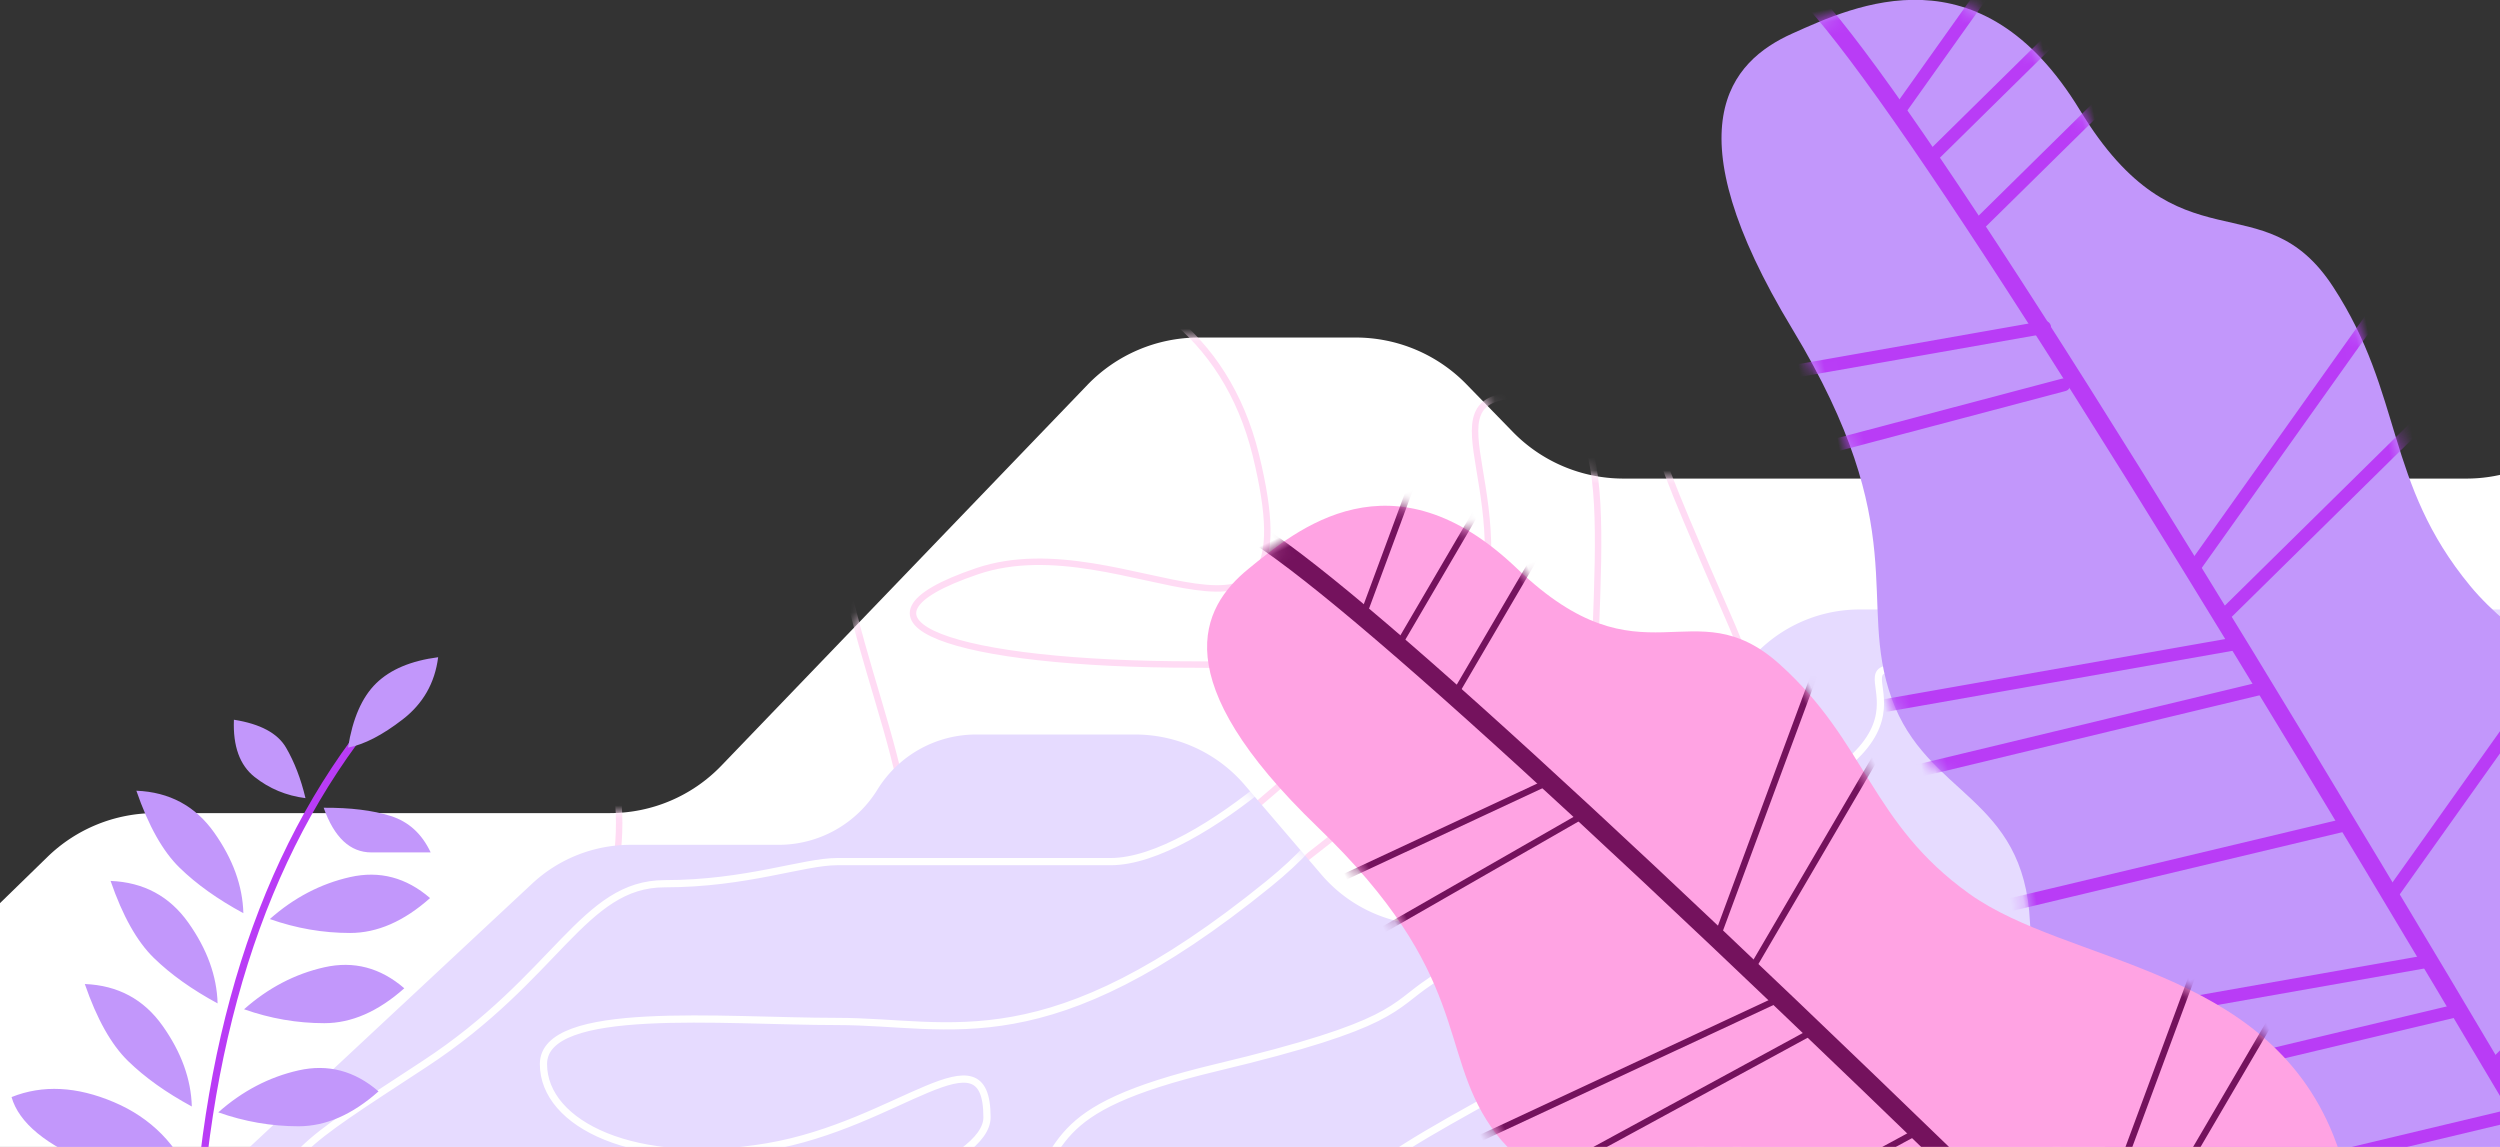 <svg xmlns="http://www.w3.org/2000/svg" xmlns:xlink="http://www.w3.org/1999/xlink" width="194" height="89" viewBox="0 0 194 89">
    <rect x="0" y="0" width="194" height="89" fill="#333333" stroke="none"/>
    <defs>
        <path id="a" d="M51.554 63.097H86.83a12 12 0 0 0 8.65-3.684l28.397-29.538a12 12 0 0 1 8.65-3.683H144.7a12 12 0 0 1 8.597 3.628l3.593 3.69a12 12 0 0 0 8.597 3.628h65.407a12 12 0 0 0 6.587-1.97l20.08-13.184a12 12 0 0 1 6.586-1.969h13.356a12 12 0 0 0 8.934-3.989L297.22 4.003a12 12 0 0 1 8.934-3.989h24.15c6.627 0 12 5.373 12 12a12 12 0 0 1-.009.464l-3.273 84.511c-.25 6.442-5.545 11.536-11.991 11.536H.034L43.18 66.5a12 12 0 0 1 8.373-3.403z"/>
        <path id="c" d="M.391 54.241l37.225-35.49a11.2 11.2 0 0 1 7.728-3.093H78.29a11.2 11.2 0 0 0 5.902-1.681L103.45 2.035a11.2 11.2 0 0 1 5.902-1.68h73.9a11.2 11.2 0 0 1 8.987 4.516l11.5 15.466a11.2 11.2 0 0 0 8.987 4.517h3.783a11.2 11.2 0 0 0 8.51-3.918l5.957-6.96a11.2 11.2 0 0 1 8.51-3.918h12.333a8.998 8.998 0 0 1 7.662 4.28 8.998 8.998 0 0 0 7.662 4.28h11.488a11.2 11.2 0 0 1 7.64 3.01l34.97 32.613H.39z"/>
        <path id="e" d="M51.888 105.442c12.473-3.091 19-9.851 19.58-20.28.87-15.645-14.452-22.883-19.58-31.934-5.129-9.052-2.51-15.495-6.444-24.702-3.934-9.207-11.568-3.05-16.967-16.906C23.077-2.235 12.677.585 7.53 1.88 2.384 3.178-3.05 7.423 3.545 24.459c6.593 17.036 1.247 21.608 2.616 29.575 1.369 7.967 8.816 9.19 7.552 18.982-1.264 9.791 1.752 24.024 13.893 28.917 8.094 3.263 16.188 4.433 24.282 3.51z"/>
        <path id="g" d="M46.843 95.495c11.261-2.8 17.153-8.922 17.677-18.368.785-14.168-13.047-20.724-17.677-28.92-4.63-8.198-2.266-14.034-5.817-22.372-3.551-8.339-10.443-2.763-15.318-15.311C20.834-2.024 11.444.53 6.798 1.704 2.152 2.876-2.752 6.721 3.2 22.15c5.953 15.428 1.126 19.57 2.362 26.784 1.236 7.216 7.96 8.324 6.818 17.191-1.142 8.868 1.582 21.758 12.542 26.19 7.307 2.955 14.614 4.014 21.921 3.179z"/>
    </defs>
    <g fill="none" fill-rule="evenodd">
        <g transform="translate(-39.5)">
            <mask id="b" fill="#fff">
                <use xlink:href="#a"/>
            </mask>
            <use fill="#FFF" xlink:href="#a"/>
            <path stroke="#FFDBF4" stroke-width=".5" d="M328.8-4.914c-14.588 16.717-19.478 14.124-9.739 31.508 9.74 17.384 43.14 34.127 25.504 39.87-17.636 5.742-16.255-7.379-27.762-17.604-11.507-10.225-9.273-.107 2.258 17.604 11.531 17.71 49.461 72.566 12.439 34.244s-55.782-56.682-42.822-65.398c12.96-8.716 29.647-16.746 12.707-16.746-16.94 0-37.204-7.138-35.352 4.804 1.852 11.942-1.293 21.265 5.197 31.183 6.49 9.917 27 15.26 30.155 25.178 3.154 9.918 29.825 42.013-2.763 18.714-32.589-23.299-46.716-21.9-43.988-46.874 2.728-24.975 19.828-35.407 0-35.407s-30.597-18.286-30.597 7.206 8.718 40.902-4.832 50.769c-13.55 9.866-30.162 41.265-30.162 5.592 0-35.672 10.193-41.77 0-49.065-10.193-7.296-5.985-14.591-13.963-7.296-7.978 7.296-9.371 5.869-4.686 17.035 4.686 11.166 4.686 9.763 4.686 14.148 0 4.384 4.761 9.496-4.686 16.145-9.446 6.648-7.394 10.54-7.394-8.708 0-19.248 2.969-31.324-5.375-31.324-8.343 0 .977 8.232-4.482 20.905-5.46 12.673-11.329 12.673-20.876 22.568-9.546 9.895-13.774 37.547-11.393 21.57 2.381-15.978-.569-19.251 11.393-29.243 11.963-9.993 18.748-14.895 0-14.895-18.747 0-28.494-3.325-16.937-7.245 11.558-3.92 26.308 10.134 21.623-9.014-4.686-19.148-29.249-18.306-32.135-4.646-2.886 13.66 5.24 25.746 5.24 35.8 0 10.053-7.555 15.36-11.637 19.204-4.081 3.845-18.698 10.827-7.776 15.04 10.923 4.213 9.803 51.736-2.43 22.34-12.233-29.396-9.96-31.133-3.765-46.097 4.13-9.975 4.13-17.442 0-22.4" mask="url(#b)"/>
        </g>
        <g transform="matrix(-1 0 0 1 327.567 46.94)">
            <mask id="d" fill="#fff">
                <use xlink:href="#c"/>
            </mask>
            <use fill="#E6DBFF" xlink:href="#c"/>
            <path stroke="#FFF" stroke-linecap="round" stroke-linejoin="round" stroke-width=".56" d="M486.7 58.201c-14.834-8.118-26.023-13.501-33.568-16.15-11.317-3.972-11.042-9.502-22.224-9.502s-16.604 6.162-21.545 3.08c-4.942-3.08-3.65-4.913-15.782-13.993-12.133-9.08-19.219-10.715-21.882-8.481-2.663 2.234 19.882 22.885 19.882 28.897 0 6.012-10.745 10.963-22.048 6.823-11.304-4.14-4.597-5.322-16.451-13.245-11.854-7.923-25.13-16.974-27.133-13.994-2.003 2.98-14.262.749-1.964 13.994 12.299 13.245 35.523 15.716 27.224 19.143-8.298 3.428-12.59 5.899-19.907 0-7.317-5.898-13.014-16.23-23.069-27.514C298.178 15.976 292.4 9.7 287.858 9.7s-32.522-15.301 0 11.937c32.522 27.239 41.863 33.06 39.977 36.565-1.886 3.505-16.075-2.503-19.602-9.326-3.527-6.823-3.287-6.497-13.6-13.245-10.312-6.748-12.322-13.994-18.648-13.994-6.326 0-10.763-1.716-13.385-1.716h-21.226c-3.47 0-8.252-2.915-12.267-6.265-4.014-3.351-9.933-.082 0 7.981 17.24 13.994 24.552 10.688 33.493 10.688 8.94 0 22.795-1.377 22.795 3.306 0 4.682-7.126 8.161-17.372 6.422-10.245-1.74-17.047-9.391-17.047-2.287 0 7.105 44.04 15.008 46.755 15.008 2.716 0 10.4 7.302 1.639 7.302-8.762 0-27.077.086-36.77-5.54-9.693-5.626-9.058-4.59-13.614-9.537-4.557-4.946-1.888-7.765-15.864-11.107-13.976-3.342-13.52-4.684-16.515-6.658-2.995-1.974-.605-5.7-6.878-5.7-6.272 0-13.892 5.675-2.558 12.097s21.39 10.905 11.975 13.245c-9.417 2.34-19.34 6.823-28.66 0s-12.32-3.09-12.32-9.11 1.343-4.35-4.214-7.441 7.88-13.435 11.408-5.065c3.529 8.37 14.203 28.738 9.664 12.506-4.538-16.231-.564-20.36-9.664-26.61s3.393-10.414-11.408-6.936c-14.8 3.48-8.948 26.313-6.843 33.546 2.106 7.233 11.407 15.104 2.402 16.77-9.005 1.666-6.579-2.47-6.579-2.47s-8.465-5.93-8.465-18.435c0-12.506-2.134-6.385-6.98-12.096-4.848-5.712-7.02-10.38-14.073-10.38h-18.517c-10.992 0-58.799 5.735-58.799 14.105 0 8.37 6.204 20.601 9.399 24.939 3.195 4.337-6.997 17.594-9.399 19.593-2.402 1.999 71.251 73.891 53.704 22.076C92.256 42.052 70.39 37.388 87.601 32.324c17.212-5.065 26.586-10.295 33.922 9.728 7.336 20.023 16.445 13.945 11.89-2.287-4.554-16.231-6.905 23.825 25.084 38.964 31.99 15.138 344.958 54.365 305.665 23.714-39.294-30.652 117.716 53.033 65.369-16.41C477.183 16.588 327.737-78.149 340.409-29.115c12.673 49.034 7.028 52.339-12.574 35.333-19.602-17.005-37.053-20.881-30.104-10.44 6.95 10.44-13.47 4.99-25.97-3.034C259.263-15.279 114.478 6.22 62.175 6.22" mask="url(#d)"/>
        </g>
        <g transform="rotate(-10 77.425 -749.604)">
            <mask id="f" fill="#fff">
                <use xlink:href="#e"/>
            </mask>
            <use fill="#C297FB" xlink:href="#e"/>
            <path stroke="#B93CF6" stroke-linecap="round" stroke-linejoin="round" stroke-width=".998" d="M47.736 89.85l23-15.85M41.854 75.64l19.951-19.665M33.039 51.92l23-15.851M31.185 47.96l19.95-19.664M16.514 13.183l23-15.85M19.455 18.818l23-15.85M22.848 27.728H.1M23.548 32.385L1.963 34.201M33.43 54.488H2.77M34.476 58.24L5.043 60.056M43.202 81.35H11.553M45.155 85.506L14.74 87.322M47.789 94.258l-30.415 1.816M39.073 69.81L8.658 71.626M14.66 9.225l19.951-19.666" mask="url(#f)"/>
            <path stroke="#B93CF6" stroke-linecap="round" stroke-linejoin="round" stroke-width="1.331" d="M52.53 104.637C29.96 44.388 15.627 9.385 9.53-.372" mask="url(#f)"/>
        </g>
        <g transform="rotate(-25 147.551 -180.247)">
            <mask id="h" fill="#fff">
                <use xlink:href="#g"/>
            </mask>
            <use fill="#FFA3E3" xlink:href="#g"/>
            <path stroke="#74125D" stroke-linecap="round" stroke-width=".5" d="M43.095 81.373L63.86 67.018M41.84 79.067l18.01-17.81M29.107 46.327L49.871 31.97M27.722 42.936l18.01-17.81M14.909 11.94L35.672-2.417M17.563 17.043L38.327 2.687M20.65 26.526H.116M21.978 30.025L2.492 31.67M30.18 49.348H2.5M31.124 52.746L4.552 54.39M35.274 63.224L7.817 64.87M13.523 8.548l18.011-17.81" mask="url(#h)"/>
            <path stroke="#74125D" stroke-linecap="round" stroke-width="1.5" d="M47.422 94.766C27.048 40.201 14.108 8.5 8.602-.337" mask="url(#h)"/>
        </g>
        <path stroke="#B93CF6" stroke-width=".56" d="M15.032 103.394c0-19.236 4.146-34.506 12.437-45.81"/>
        <path fill="#C297FB" d="M14.975 91.75c-1.208-2.926-3.254-5.001-6.139-6.225-2.884-1.225-5.531-1.355-7.94-.392.575 2.003 2.68 3.738 6.32 5.203 3.638 1.465 6.224 1.937 7.759 1.414zM16.885 77.864c-.055-2.117-.811-4.204-2.267-6.26-1.457-2.058-3.468-3.14-6.036-3.244.933 2.713 2.052 4.706 3.359 5.979 1.307 1.273 2.955 2.448 4.944 3.525zM18.937 78.32c1.87-1.658 3.947-2.744 6.23-3.259 2.283-.514 4.352.029 6.206 1.63-2.029 1.805-4.097 2.708-6.206 2.708-2.11 0-4.186-.36-6.23-1.08zM14.885 85.864c-.055-2.117-.811-4.204-2.267-6.26-1.457-2.058-3.468-3.14-6.036-3.244.933 2.713 2.052 4.706 3.359 5.979 1.307 1.273 2.955 2.448 4.944 3.525zM16.937 86.32c1.87-1.658 3.947-2.744 6.23-3.259 2.283-.514 4.352.029 6.206 1.63-2.029 1.805-4.097 2.708-6.206 2.708-2.11 0-4.186-.36-6.23-1.08zM18.885 70.864c-.055-2.117-.811-4.204-2.267-6.26-1.457-2.058-3.468-3.14-6.036-3.244.933 2.713 2.052 4.706 3.359 5.979 1.307 1.273 2.955 2.448 4.944 3.525zM20.937 71.32c1.87-1.658 3.947-2.744 6.23-3.259 2.283-.514 4.352.029 6.206 1.63-2.029 1.805-4.097 2.708-6.206 2.708-2.11 0-4.186-.36-6.23-1.08zM23.706 61.936c-.355-1.493-.858-2.8-1.51-3.921-.652-1.12-2-1.842-4.044-2.164-.082 2.046.45 3.525 1.596 4.435 1.146.91 2.466 1.46 3.958 1.65zM25.116 62.681c2.077-.012 3.81.2 5.2.639 1.39.438 2.424 1.38 3.103 2.827h-4.601c-1.647 0-2.88-1.155-3.702-3.466zM27.008 58.012c.355-2.25 1.082-3.912 2.182-4.987 1.1-1.075 2.703-1.75 4.81-2.025-.251 1.994-1.168 3.603-2.75 4.825-1.581 1.223-2.995 1.952-4.242 2.187z"/>
    </g>
</svg>

